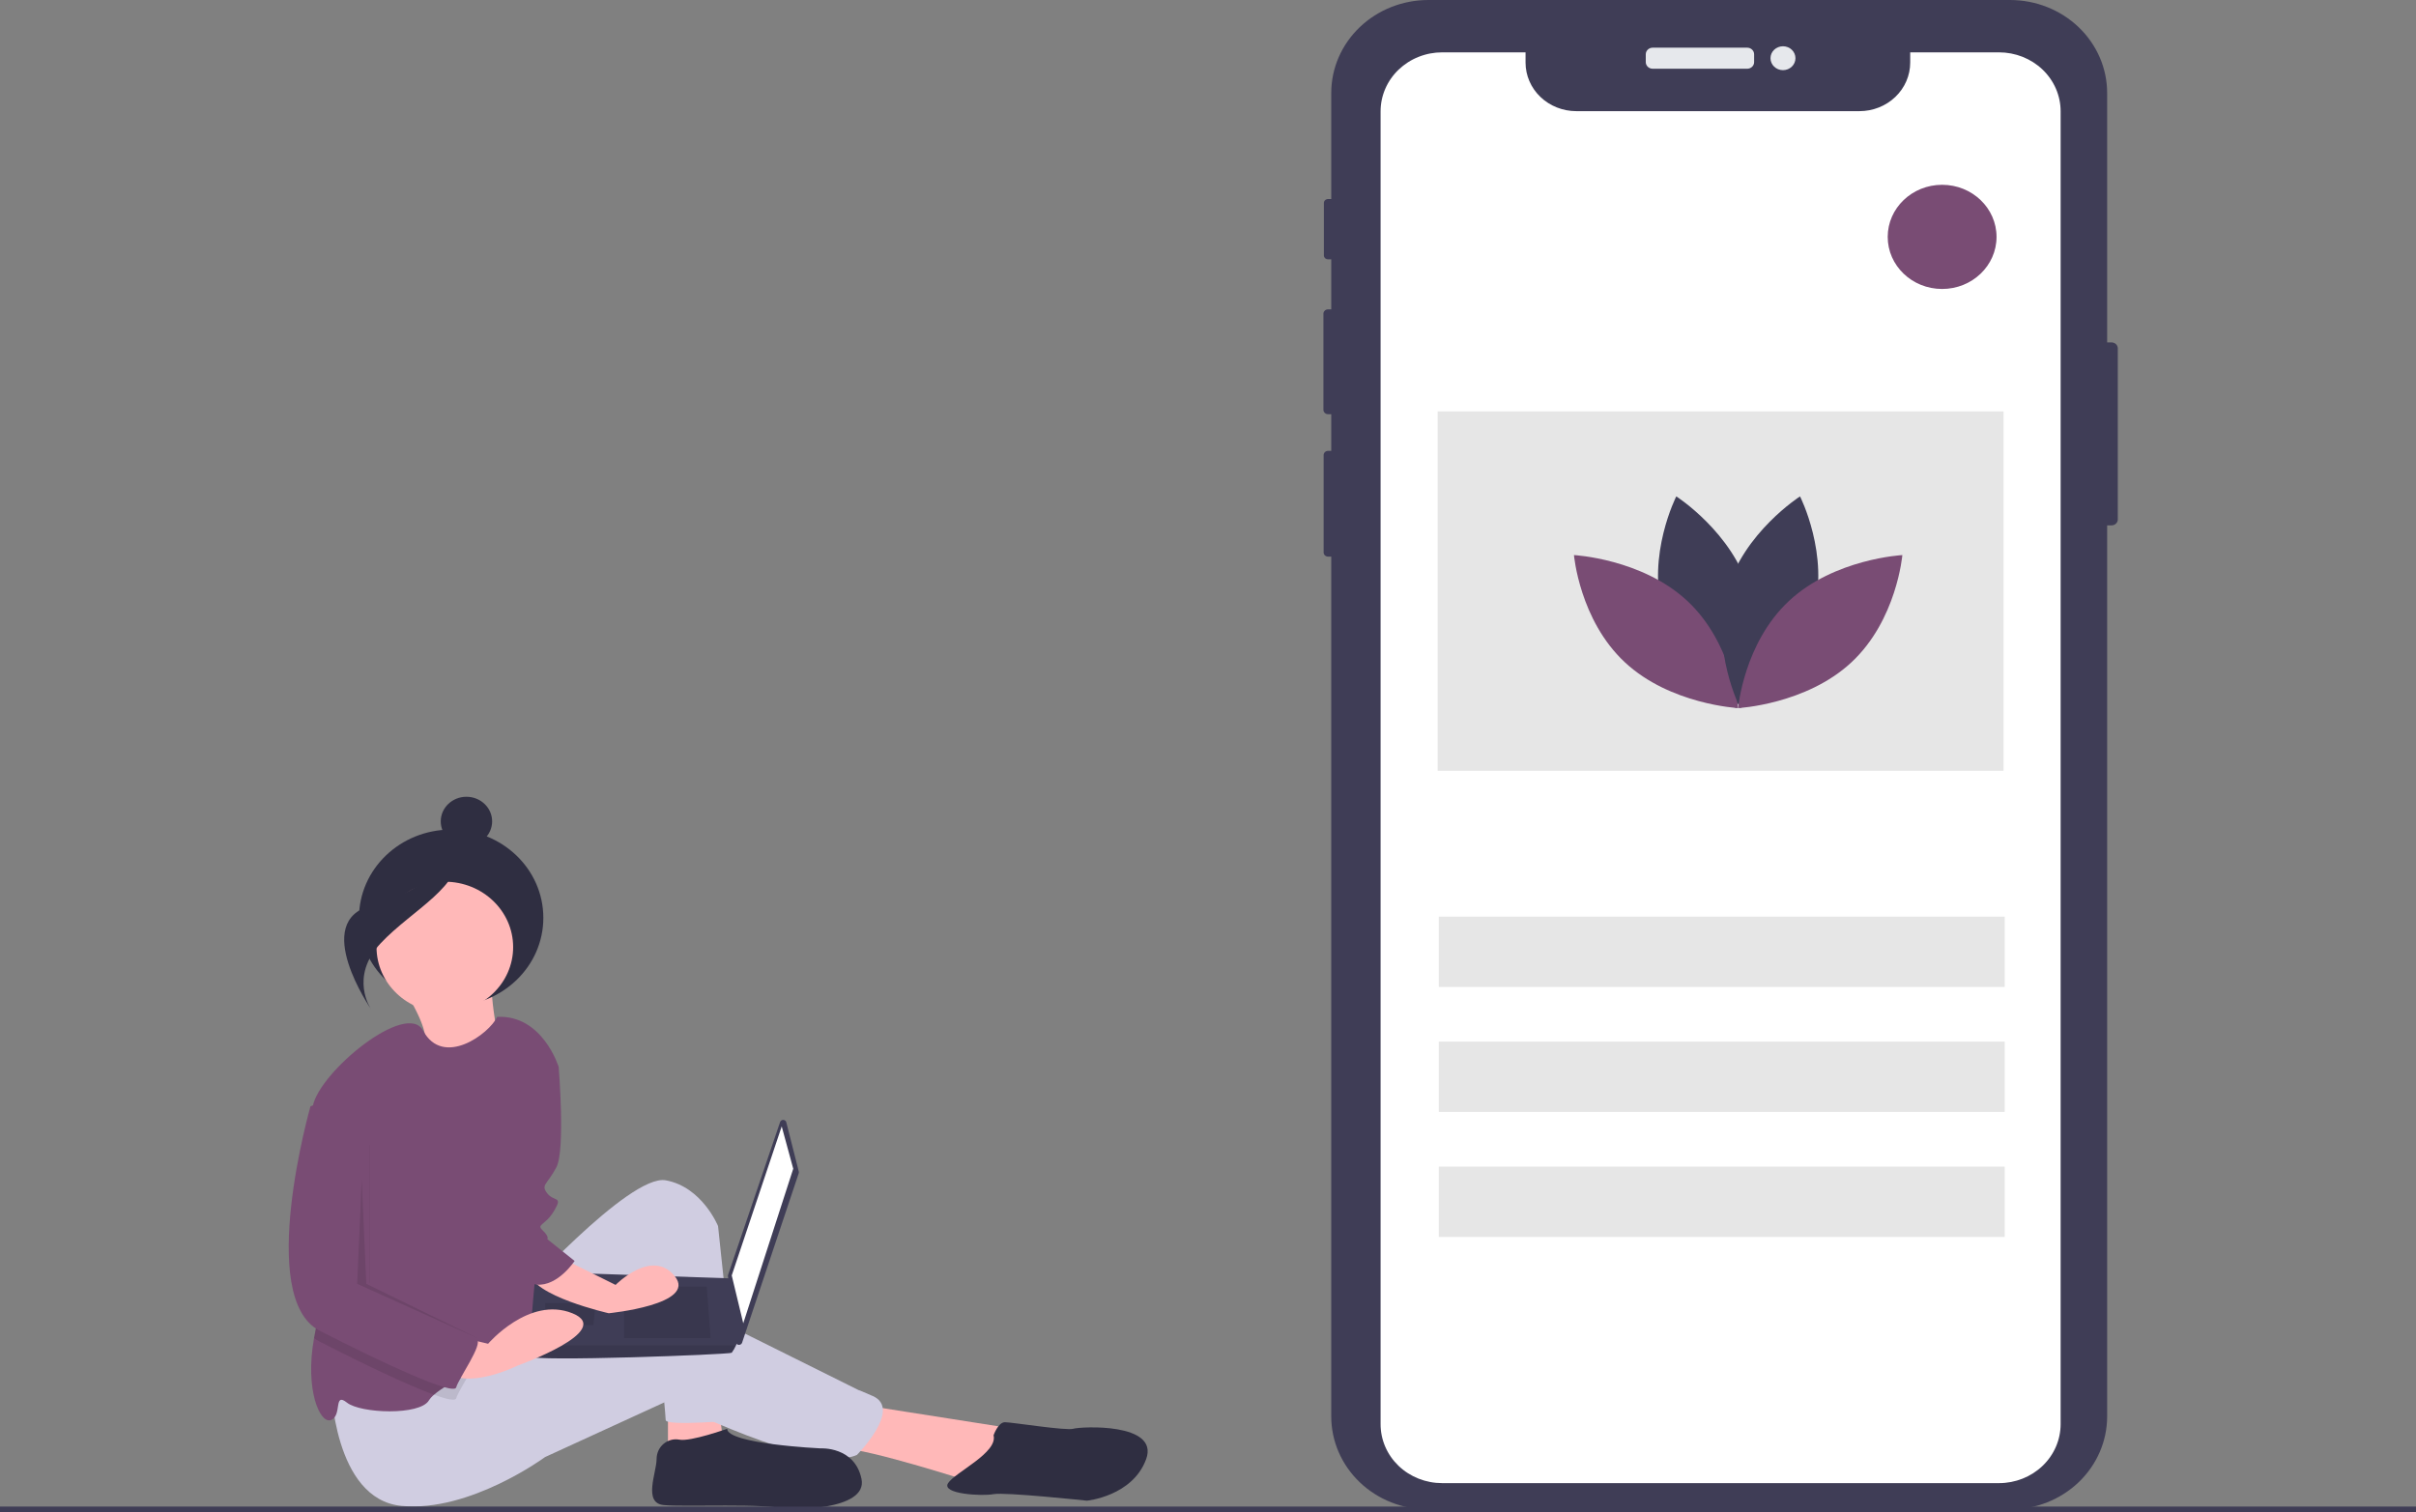 <svg width="214" height="134" viewBox="0 0 214 134" fill="none" xmlns="http://www.w3.org/2000/svg">
<rect x="0" y="0" width="214" height="134" fill="#808080" stroke="none"/>
<path d="M35.801 87.703C35.801 87.703 38.405 91.657 37.475 92.728C36.545 93.799 44.452 93.826 44.452 93.826C44.452 93.826 43.264 88.073 43.614 86.75L35.801 87.703Z" fill="#FFB8B8"/>
<path d="M39.962 89.136C44.472 89.136 48.127 85.636 48.127 81.319C48.127 77.001 44.472 73.501 39.962 73.501C35.453 73.501 31.798 77.001 31.798 81.319C31.798 85.636 35.453 89.136 39.962 89.136Z" fill="#2F2E41"/>
<path d="M59.166 123.692V128.327L64.006 127.361L63.603 124.079L59.166 123.692Z" fill="#FFB8B8"/>
<path d="M76.308 124.465L89.82 126.589L86.392 131.416C86.392 131.416 76.913 128.327 74.493 128.327C72.073 128.327 76.308 124.465 76.308 124.465Z" fill="#FFB8B8"/>
<path d="M45.654 115.196C45.654 115.196 55.737 103.996 58.964 104.575C62.191 105.155 63.602 108.63 63.602 108.63L65.418 125.816C65.418 125.816 58.964 126.396 58.964 125.816C58.964 125.237 57.754 112.879 57.754 112.879C57.754 112.879 48.275 132.961 43.233 119.637L45.654 115.196Z" fill="#D0CDE1"/>
<path d="M29.318 122.727C29.318 122.727 29.52 132.843 35.57 133.423C41.62 134.002 48.275 129.099 48.275 129.099L59.166 124.104C59.166 124.104 72.073 130.644 75.905 128.906C75.905 128.906 79.938 124.851 77.316 123.692C74.695 122.534 77.115 123.692 77.115 123.692L61.586 115.968C61.586 115.968 58.561 115.196 53.317 117.32C48.074 119.444 41.015 120.41 41.015 120.41L29.318 122.727Z" fill="#D0CDE1"/>
<path d="M39.402 89.707C42.743 89.707 45.452 87.113 45.452 83.913C45.452 80.714 42.743 78.12 39.402 78.12C36.06 78.12 33.351 80.714 33.351 83.913C33.351 87.113 36.06 89.707 39.402 89.707Z" fill="#FFB8B8"/>
<path d="M48.074 100.134L47.67 108.244C47.67 108.244 47.872 118.865 46.057 119.637C45.139 120.027 43.296 120.811 41.592 121.669C40.313 122.31 39.113 122.989 38.444 123.574C38.266 123.719 38.113 123.889 37.99 124.078C37.183 125.43 31.94 125.237 30.73 124.272C29.52 123.306 30.326 125.43 29.318 125.816C28.342 126.191 26.989 123.128 27.817 118.556C27.844 118.403 27.874 118.249 27.906 118.092C28.832 113.661 27.378 103.046 27.602 98.944C27.615 98.631 27.649 98.319 27.705 98.01C28.31 94.92 36.03 88.633 37.474 91.311C39.252 94.617 43.338 91.597 44.04 90.093C48.074 89.9 49.485 94.534 49.485 94.534L48.074 100.134Z" fill="#794C74"/>
<path d="M64.409 126.589C64.409 126.589 61.182 127.747 60.174 127.554C59.166 127.361 58.157 128.134 58.157 129.292C58.157 130.451 56.947 133.154 58.762 133.347C60.577 133.54 68.039 133.154 69.653 133.733C69.653 133.733 76.913 133.927 76.308 131.03C75.703 128.134 72.678 128.327 72.678 128.327C72.678 128.327 64.409 127.94 64.409 126.589Z" fill="#2F2E41"/>
<path d="M88.005 127.168C88.005 127.168 88.408 126.009 89.013 126.009C89.618 126.009 94.459 126.782 95.064 126.589C95.669 126.396 102.727 126.009 101.517 129.292C100.307 132.575 96.274 132.961 96.274 132.961C96.274 132.961 89.013 132.189 88.005 132.382C86.997 132.575 83.367 132.382 83.972 131.416C84.577 130.451 88.408 128.713 88.005 127.168Z" fill="#2F2E41"/>
<path d="M69.647 99.432L70.754 103.802C70.766 103.85 70.764 103.901 70.748 103.949L65.73 118.967C65.71 119.026 65.669 119.077 65.615 119.112C65.56 119.146 65.495 119.161 65.43 119.155C65.365 119.149 65.304 119.122 65.258 119.078C65.211 119.034 65.182 118.976 65.175 118.914L64.48 113.064C64.476 113.025 64.48 112.986 64.493 112.949L69.099 99.412C69.119 99.355 69.157 99.306 69.207 99.272C69.258 99.238 69.32 99.221 69.382 99.223C69.444 99.226 69.503 99.247 69.551 99.285C69.599 99.322 69.633 99.374 69.647 99.432Z" fill="#3F3D56"/>
<path d="M69.241 99.801L70.262 103.55L65.835 117.244L64.814 113.005L69.241 99.801Z" fill="white"/>
<path d="M46.937 120.178C47.108 120.667 64.644 120.015 64.814 119.852C64.962 119.648 65.088 119.429 65.189 119.2C65.349 118.874 65.495 118.548 65.495 118.548L64.814 113.269L47.448 112.679C47.448 112.679 47.014 117.152 46.925 119.2C46.895 119.525 46.899 119.853 46.937 120.178Z" fill="#3F3D56"/>
<path opacity="0.1" d="M62.6 113.983L62.941 118.548H55.28V113.983H62.6Z" fill="black"/>
<path opacity="0.1" d="M52.726 115.45L52.772 115.442L52.556 117.406H48.299V115.45H52.726Z" fill="black"/>
<path opacity="0.1" d="M46.937 120.178C47.108 120.667 64.644 120.015 64.814 119.852C64.962 119.648 65.088 119.429 65.188 119.2H46.925C46.895 119.525 46.899 119.853 46.937 120.178Z" fill="black"/>
<path d="M41.315 74.951C42.572 74.951 43.591 73.976 43.591 72.773C43.591 71.569 42.572 70.594 41.315 70.594C40.059 70.594 39.04 71.569 39.04 72.773C39.04 73.976 40.059 74.951 41.315 74.951Z" fill="#2F2E41"/>
<path d="M40.631 75.144C40.631 75.144 38.306 78.847 32.9 80.233C27.494 81.619 32.856 89.397 32.856 89.397C32.856 89.397 30.907 86.568 33.719 83.573C36.531 80.578 41.056 78.53 40.631 75.144Z" fill="#2F2E41"/>
<path opacity="0.1" d="M41.592 121.669C41.094 122.57 40.509 123.507 40.41 123.885C40.343 124.142 39.605 123.994 38.444 123.574C36.114 122.731 32.077 120.798 28.31 118.865C28.136 118.777 27.971 118.673 27.817 118.556C27.844 118.403 27.874 118.249 27.906 118.092C28.832 113.661 27.378 103.046 27.602 98.944L29.318 98.396L32.746 101.486V114.617C32.746 114.617 41.62 119.251 42.225 119.637C42.534 119.834 42.108 120.732 41.592 121.669Z" fill="black"/>
<path d="M49.082 111.141L54.527 113.844C54.527 113.844 57.754 110.561 59.771 113.072C61.787 115.582 53.922 116.354 53.922 116.354C53.922 116.354 47.065 114.81 46.864 112.686C46.662 110.561 49.082 111.141 49.082 111.141Z" fill="#FFB8B8"/>
<path d="M40.007 118.285L43.233 119.058C43.233 119.058 46.864 114.81 50.695 116.354C54.527 117.899 45.855 120.989 45.855 120.989C45.855 120.989 41.217 123.306 39.402 121.375C37.587 119.444 40.007 118.285 40.007 118.285Z" fill="#FFB8B8"/>
<path d="M47.065 92.796C47.267 92.989 49.485 94.534 49.485 94.534C49.485 94.534 50.09 101.872 49.284 103.417C48.477 104.961 47.872 104.961 48.477 105.734C49.082 106.506 49.889 105.927 49.082 107.279C48.275 108.63 47.469 108.437 48.074 109.017C48.679 109.596 48.477 109.789 48.477 109.789L50.897 111.72C50.897 111.72 49.412 113.984 47.533 113.818C45.654 113.651 44.04 104.961 44.04 104.961L47.065 92.796Z" fill="#794C74"/>
<path d="M29.318 97.43L27.503 98.01C27.503 98.01 22.663 115.003 28.31 117.899C33.956 120.796 40.208 123.692 40.41 122.92C40.612 122.147 42.83 119.058 42.225 118.672C41.62 118.285 32.746 113.651 32.746 113.651V100.52L29.318 97.43Z" fill="#794C74"/>
<path opacity="0.1" d="M32.04 104.479L31.637 113.747L42.326 118.575L32.444 113.747L32.04 104.479Z" fill="black"/>
<path d="M187.587 30.865V46.02C187.587 46.16 187.529 46.294 187.425 46.393C187.322 46.492 187.182 46.548 187.035 46.548H186.643V125.499C186.643 127.683 185.736 129.778 184.123 131.323C182.509 132.868 180.321 133.736 178.039 133.736H126.518C125.388 133.736 124.27 133.523 123.226 133.109C122.182 132.695 121.234 132.088 120.435 131.323C119.637 130.558 119.003 129.65 118.571 128.651C118.139 127.651 117.917 126.58 117.917 125.499V49.318H117.632C117.529 49.318 117.43 49.279 117.357 49.209C117.284 49.139 117.243 49.045 117.242 48.946V40.321C117.242 40.272 117.252 40.223 117.272 40.178C117.291 40.132 117.32 40.091 117.356 40.056C117.393 40.022 117.436 39.994 117.483 39.975C117.53 39.956 117.581 39.947 117.632 39.947H117.917V36.698H117.63C117.522 36.698 117.418 36.656 117.342 36.583C117.265 36.509 117.223 36.409 117.223 36.306V27.798C117.223 27.695 117.266 27.596 117.342 27.523C117.419 27.45 117.522 27.408 117.63 27.408H117.917V22.973H117.625C117.578 22.973 117.531 22.964 117.487 22.947C117.443 22.93 117.403 22.904 117.369 22.872C117.336 22.84 117.309 22.802 117.291 22.759C117.273 22.718 117.264 22.672 117.264 22.627V17.984C117.264 17.892 117.301 17.804 117.369 17.739C117.437 17.673 117.529 17.636 117.625 17.636H117.917V8.235C117.917 6.051 118.823 3.957 120.436 2.412C122.049 0.868 124.237 7.95518e-05 126.518 0H178.039C180.321 -9.87398e-06 182.509 0.868 184.122 2.412C185.735 3.956 186.642 6.051 186.643 8.235V30.336H187.035C187.182 30.337 187.322 30.392 187.425 30.491C187.529 30.59 187.587 30.725 187.587 30.865Z" fill="#3F3D56"/>
<path d="M154.761 4.224H146.389C146.051 4.224 145.776 4.487 145.776 4.811V5.504C145.776 5.828 146.051 6.09 146.389 6.09H154.761C155.099 6.09 155.373 5.828 155.373 5.504V4.811C155.373 4.487 155.099 4.224 154.761 4.224Z" fill="#E6E8EC"/>
<path d="M157.93 6.216C158.54 6.216 159.035 5.742 159.035 5.157C159.035 4.573 158.54 4.099 157.93 4.099C157.319 4.099 156.824 4.573 156.824 5.157C156.824 5.742 157.319 6.216 157.93 6.216Z" fill="#E6E8EC"/>
<path d="M182.523 9.864V126.181C182.522 127.567 181.947 128.896 180.923 129.876C179.9 130.855 178.512 131.406 177.064 131.406H127.746C127.029 131.407 126.319 131.272 125.656 131.01C124.993 130.748 124.391 130.364 123.884 129.878C123.377 129.393 122.975 128.817 122.701 128.182C122.427 127.548 122.286 126.868 122.287 126.181V9.864C122.287 9.178 122.428 8.498 122.703 7.864C122.977 7.23 123.379 6.654 123.886 6.169C124.393 5.683 124.994 5.298 125.657 5.036C126.319 4.773 127.029 4.638 127.746 4.638H135.127V5.545C135.127 6.686 135.601 7.781 136.444 8.588C137.286 9.395 138.43 9.848 139.622 9.848H164.704C165.896 9.848 167.039 9.395 167.882 8.588C168.725 7.781 169.199 6.686 169.199 5.545V4.638H177.064C177.781 4.638 178.491 4.773 179.154 5.035C179.816 5.298 180.418 5.683 180.925 6.168C181.432 6.654 181.834 7.23 182.108 7.864C182.382 8.498 182.523 9.178 182.523 9.864Z" fill="white"/>
<path d="M177.569 81.213H127.443V87.444H177.569V81.213Z" fill="#E6E6E6"/>
<path d="M177.569 92.289H127.443V98.519H177.569V92.289Z" fill="#E6E6E6"/>
<path d="M177.569 103.365H127.443V109.595H177.569V103.365Z" fill="#E6E6E6"/>
<path d="M172.026 25.603C174.688 25.603 176.846 23.537 176.846 20.988C176.846 18.44 174.688 16.373 172.026 16.373C169.364 16.373 167.206 18.44 167.206 20.988C167.206 23.537 169.364 25.603 172.026 25.603Z" fill="#794C74"/>
<path d="M177.468 36.449H127.342V68.291H177.468V36.449Z" fill="#E6E6E6"/>
<path d="M147.302 54.352C148.766 59.533 153.779 62.741 153.779 62.741C153.779 62.741 156.419 57.55 154.955 52.37C153.492 47.19 148.479 43.981 148.479 43.981C148.479 43.981 145.839 49.172 147.302 54.352Z" fill="#3F3D56"/>
<path d="M149.453 53.239C153.469 56.982 153.959 62.737 153.959 62.737C153.959 62.737 147.939 62.422 143.923 58.679C139.906 54.935 139.416 49.181 139.416 49.181C139.416 49.181 145.437 49.496 149.453 53.239Z" fill="#794C74"/>
<path d="M160.617 54.352C159.153 59.533 154.14 62.741 154.14 62.741C154.14 62.741 151.5 57.55 152.963 52.37C154.427 47.19 159.44 43.981 159.44 43.981C159.44 43.981 162.08 49.172 160.617 54.352Z" fill="#3F3D56"/>
<path d="M158.466 53.239C154.45 56.982 153.959 62.737 153.959 62.737C153.959 62.737 159.98 62.422 163.996 58.679C168.012 54.935 168.503 49.181 168.503 49.181C168.503 49.181 162.482 49.496 158.466 53.239Z" fill="#794C74"/>
<path d="M214 133.483H0V134H214V133.483Z" fill="#3F3D56"/>
</svg>
